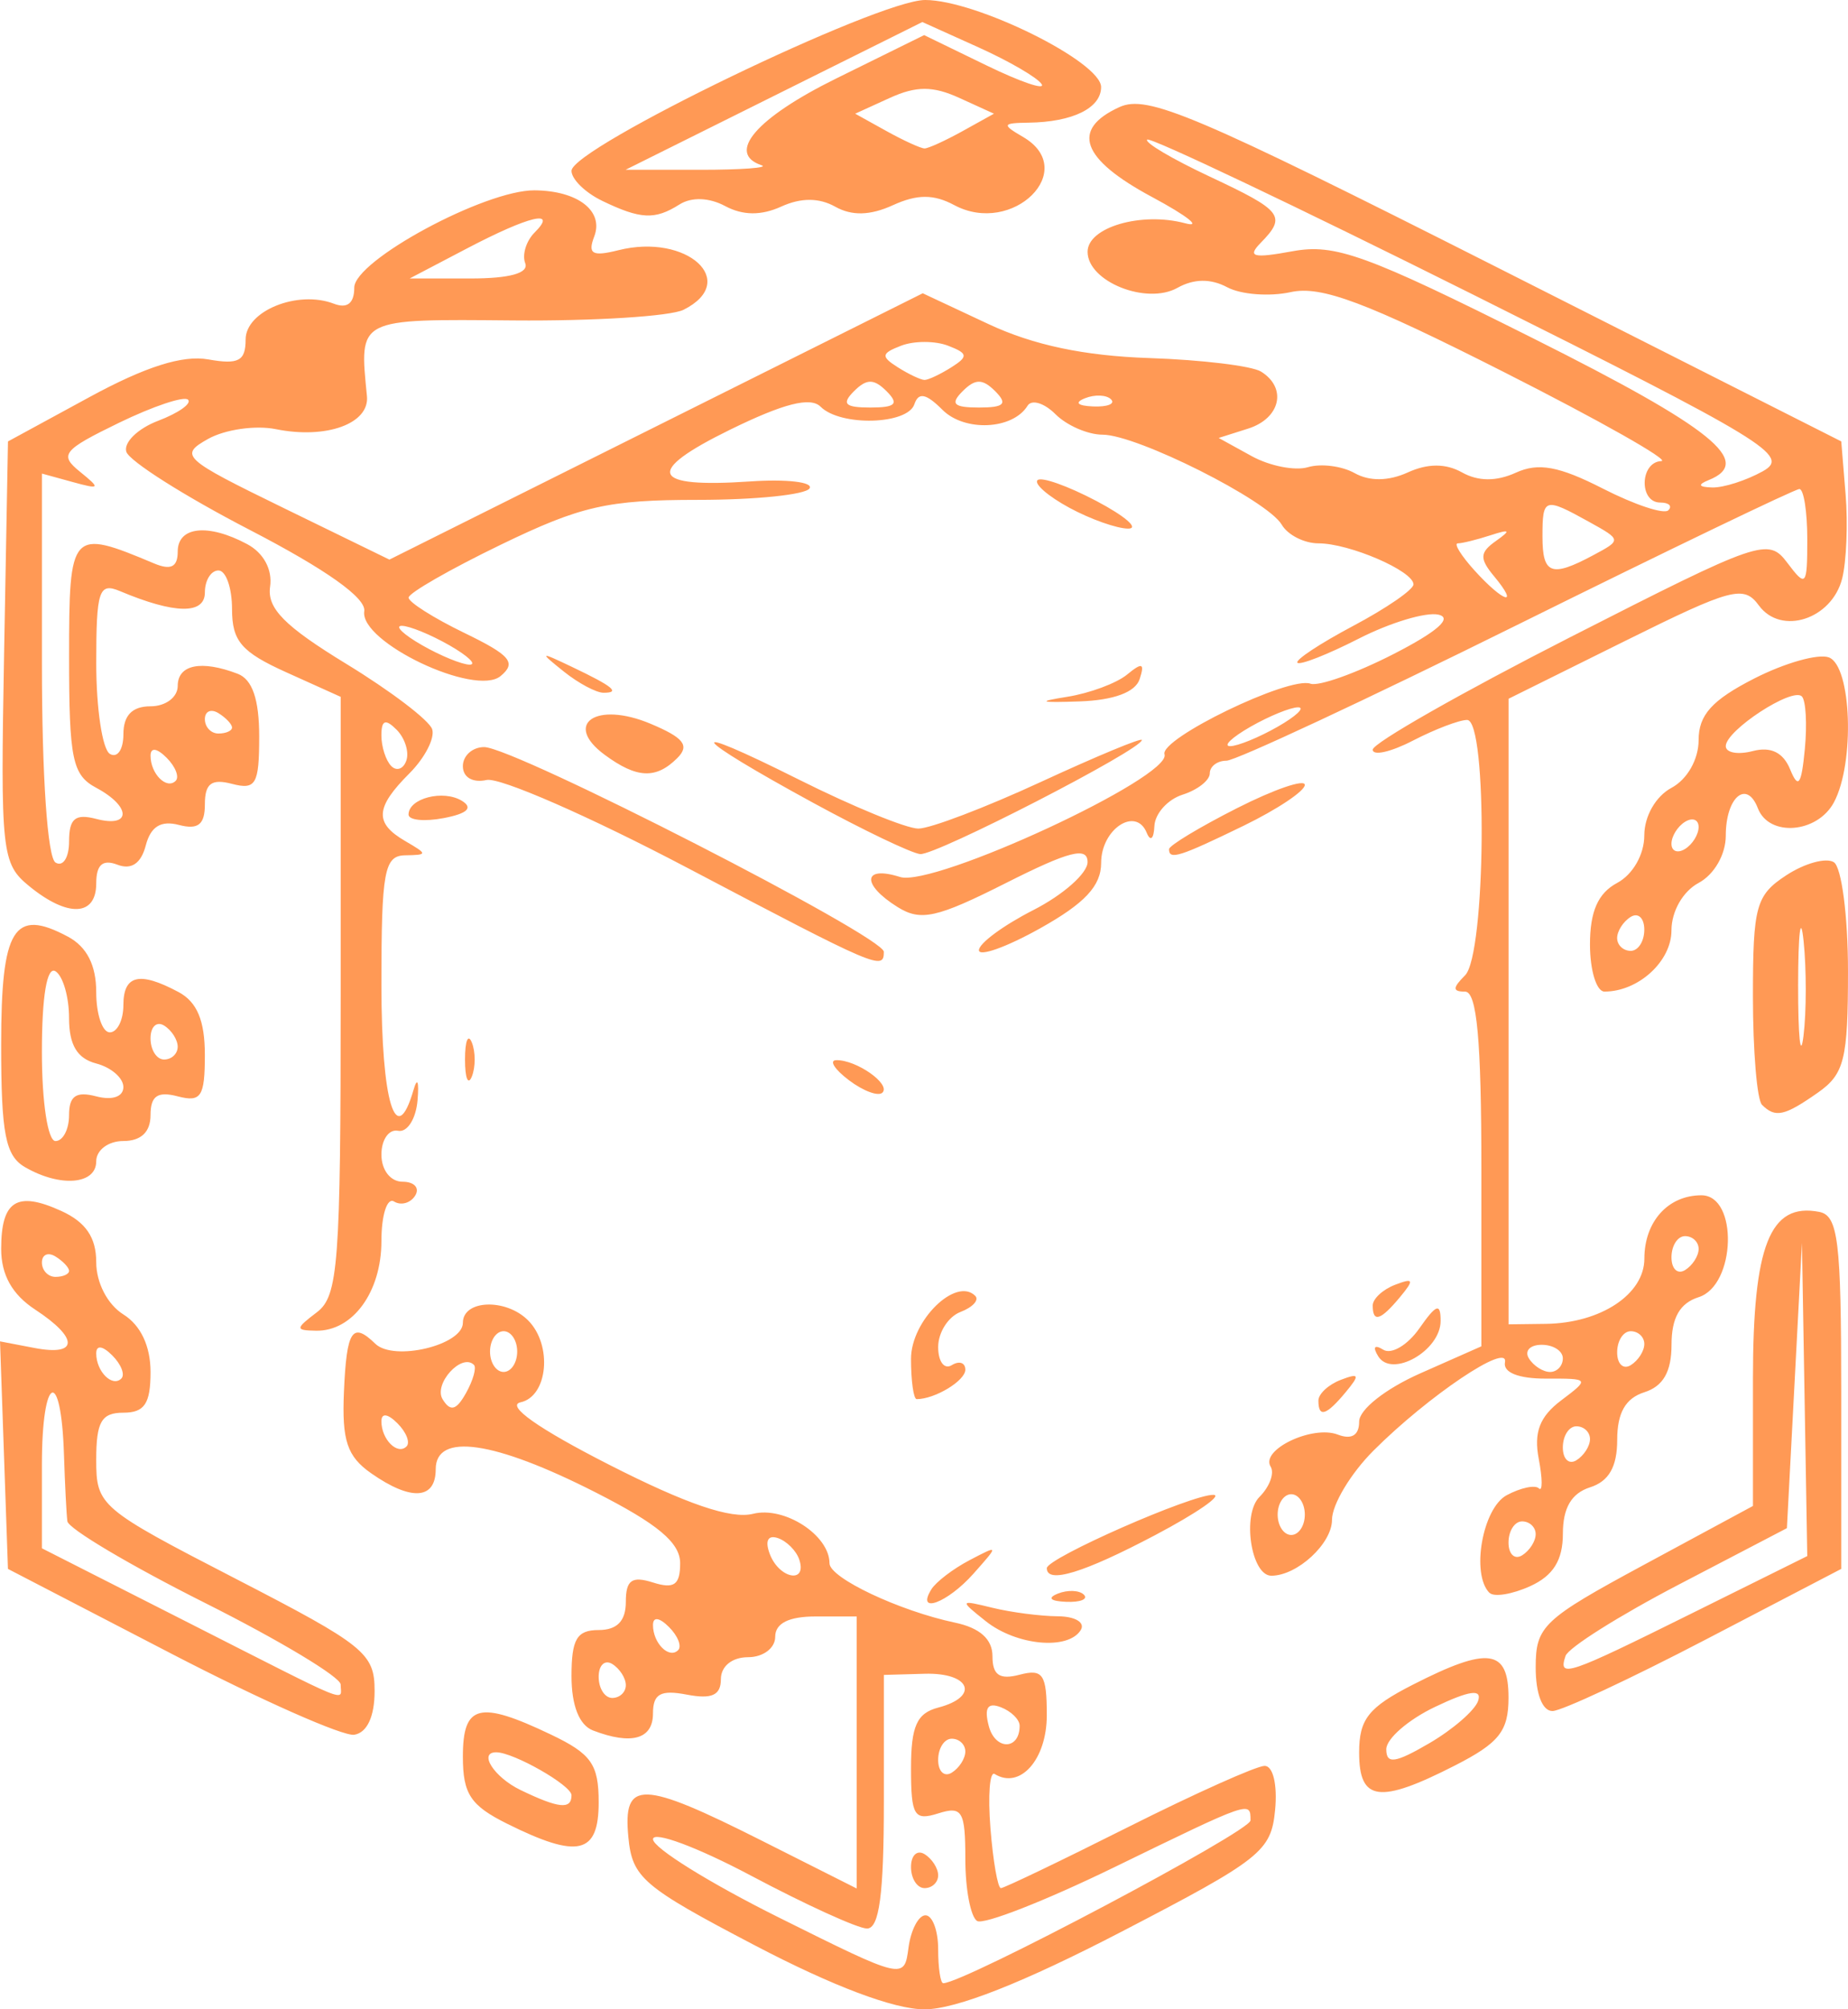 <?xml version="1.0" encoding="UTF-8" standalone="no"?>
<!-- Created with Inkscape (http://www.inkscape.org/) -->

<svg
   xmlns:dc="http://purl.org/dc/elements/1.1/"
   xmlns:cc="http://creativecommons.org/ns#"
   xmlns:rdf="http://www.w3.org/1999/02/22-rdf-syntax-ns#"
   xmlns:svg="http://www.w3.org/2000/svg"
   xmlns="http://www.w3.org/2000/svg"
   xmlns:sodipodi="http://sodipodi.sourceforge.net/DTD/sodipodi-0.dtd"
   xmlns:inkscape="http://www.inkscape.org/namespaces/inkscape"
   width="38.406mm"
   height="41.747mm"
   viewBox="0 0 136.085 147.924"
   id="svg2"
   version="1.1"
   inkscape:version="0.91 r13725"
   sodipodi:docname="logo.svg"
   inkscape:export-filename="D:\Documents\Development\portforward\src\main\resources\image\logo.png"
   inkscape:export-xdpi="13.15"
   inkscape:export-ydpi="13.15">
  <defs
     id="defs4" />
  <sodipodi:namedview
     id="base"
     pagecolor="#ffffff"
     bordercolor="#666666"
     borderopacity="1.0"
     inkscape:pageopacity="0.0"
     inkscape:pageshadow="2"
     inkscape:zoom="1.979899"
     inkscape:cx="72.927678"
     inkscape:cy="114.08643"
     inkscape:document-units="px"
     inkscape:current-layer="layer1"
     showgrid="false"
     fit-margin-top="0"
     fit-margin-left="0"
     fit-margin-right="0"
     fit-margin-bottom="0"
     inkscape:window-width="1920"
     inkscape:window-height="1017"
     inkscape:window-x="-8"
     inkscape:window-y="-8"
     inkscape:window-maximized="1" />
  <g
     inkscape:label="Layer 1"
     inkscape:groupmode="layer"
     id="layer1"
     transform="translate(-77.629,-618.362)">
    <path
       style="fill:#ff9955"
       d="m 133.214,761.576 c -8.268,-4.33 -9.026,-4.978 -9.313,-7.964 -0.41,-4.249 0.952,-4.213 9.838,0.263 l 6.975,3.513 0,-10.013 0,-10.013 -3,0 c -2,0 -3,0.5 -3,1.5 0,0.833 -0.889,1.5 -2,1.5 -1.175,0 -2,0.667 -2,1.617 0,1.185 -0.667,1.489 -2.5,1.139 -1.942,-0.371 -2.5,-0.063 -2.5,1.383 0,1.896 -1.578,2.344 -4.418,1.254 -1.012,-0.388 -1.582,-1.829 -1.582,-4 0,-2.726 0.393,-3.393 2,-3.393 1.355,0 2,-0.667 2,-2.067 0,-1.612 0.44,-1.928 2,-1.433 1.557,0.494 2,0.18 2,-1.418 0,-1.513 -1.644,-2.888 -6.25,-5.227 -7.463,-3.791 -11.75,-4.408 -11.75,-1.694 0,2.243 -1.815,2.357 -4.754,0.299 -1.771,-1.24 -2.161,-2.409 -2.005,-6 0.198,-4.539 0.617,-5.181 2.309,-3.537 1.36,1.322 6.45,0.107 6.45,-1.54 0,-1.7 3.162,-1.821 4.8,-0.183 1.813,1.813 1.469,5.595 -0.55,6.035 -1.102,0.241 1.308,1.939 6.51,4.59 5.697,2.902 8.988,4.025 10.606,3.619 2.308,-0.579 5.633,1.571 5.633,3.644 0,1.074 5.143,3.504 9.25,4.37 1.824,0.385 2.75,1.216 2.75,2.467 0,1.395 0.522,1.751 2,1.364 1.719,-0.45 2,-0.031 2,2.987 0,3.261 -1.97,5.478 -3.84,4.322 -0.363,-0.224 -0.502,1.574 -0.309,3.997 0.193,2.422 0.539,4.405 0.77,4.405 0.231,0 4.451,-2.025 9.379,-4.5 4.928,-2.475 9.448,-4.5 10.043,-4.5 0.62,0 0.949,1.39 0.77,3.25 -0.293,3.04 -1.025,3.619 -11.313,8.96 -7.237,3.757 -12.197,5.711 -14.5,5.714 -2.237,0.002 -6.748,-1.698 -12.5,-4.71 z m 12.566,-2.214 c 0.513,0 0.934,1.125 0.934,2.5 0,1.375 0.169,2.5 0.375,2.5 1.512,0 22.625,-11.182 22.625,-11.982 0,-1.448 0.072,-1.473 -10.063,3.46 -5.06,2.463 -9.591,4.236 -10.068,3.941 -0.478,-0.295 -0.868,-2.34 -0.868,-4.545 0,-3.553 -0.227,-3.936 -2,-3.374 -1.77,0.562 -2,0.18 -2,-3.316 0,-3.11 0.426,-4.062 2,-4.474 3.082,-0.806 2.367,-2.587 -1,-2.491 l -3,0.085 0,9.348 c 0,6.826 -0.337,9.341 -1.25,9.322 -0.688,-0.015 -4.513,-1.758 -8.5,-3.875 -3.987,-2.117 -7.25,-3.331 -7.25,-2.699 0,0.632 4.162,3.221 9.25,5.754 9.234,4.596 9.251,4.6 9.566,2.225 0.174,-1.308 0.737,-2.379 1.25,-2.379 z m -1.066,-3.559 c 0,-0.857 0.45,-1.281 1,-0.941 0.55,0.34 1,1.041 1,1.559 0,0.518 -0.45,0.941 -1,0.941 -0.55,0 -1,-0.702 -1,-1.559 z m 4,-8.5 c 0,-0.518 -0.45,-0.941 -1,-0.941 -0.55,0 -1,0.702 -1,1.559 0,0.857 0.45,1.281 1,0.941 0.55,-0.34 1,-1.041 1,-1.559 z m 4,-1.893 c 0,-0.459 -0.624,-1.073 -1.387,-1.366 -0.971,-0.373 -1.237,0.042 -0.886,1.382 0.471,1.802 2.273,1.79 2.273,-0.016 z m -29,-2.989 c 0,-0.518 -0.45,-1.219 -1,-1.559 -0.55,-0.34 -1,0.084 -1,0.941 0,0.857 0.45,1.559 1,1.559 0.55,0 1,-0.423 1,-0.941 z m 3.183,-4.276 c -0.718,-0.718 -1.183,-0.777 -1.183,-0.15 0,1.335 1.183,2.517 1.85,1.85 0.284,-0.284 -0.016,-1.049 -0.667,-1.7 z m 9.588,-4.971 c -0.218,-0.653 -0.931,-1.366 -1.584,-1.584 -0.731,-0.244 -0.954,0.214 -0.581,1.188 0.698,1.818 2.764,2.196 2.165,0.396 z m -29.587,-10.029 c -0.718,-0.718 -1.183,-0.777 -1.183,-0.15 0,1.335 1.183,2.517 1.85,1.85 0.284,-0.284 -0.016,-1.049 -0.667,-1.7 z m 5.629,-4.304 c -0.9,-0.9 -2.998,1.412 -2.302,2.537 0.574,0.928 1.006,0.812 1.72,-0.463 0.524,-0.937 0.786,-1.87 0.583,-2.074 z m 3.187,-0.979 c 0,-0.825 -0.45,-1.5 -1,-1.5 -0.55,0 -1,0.675 -1,1.5 0,0.825 0.45,1.5 1,1.5 0.55,0 1,-0.675 1,-1.5 z m -0.75,34.755 c -2.689,-1.338 -3.25,-2.19 -3.25,-4.936 0,-3.845 1.195,-4.147 6.466,-1.633 2.996,1.428 3.534,2.19 3.534,5 0,3.824 -1.512,4.176 -6.75,1.569 z m 4.75,-2.094 c 0,-0.727 -4.271,-3.161 -5.547,-3.161 -1.337,0 -0.146,1.842 1.797,2.78 2.813,1.357 3.75,1.452 3.75,0.381 z m 58,-3.14 c 0,-2.465 0.685,-3.329 3.96,-5 5.559,-2.836 7.04,-2.634 7.04,0.959 0,2.465 -0.685,3.329 -3.96,5 -5.559,2.836 -7.04,2.634 -7.04,-0.959 z m 8.762,-3.808 c 0.298,-0.894 -0.637,-0.763 -3.17,0.444 -1.976,0.942 -3.593,2.346 -3.593,3.12 0,1.116 0.656,1.024 3.17,-0.444 1.743,-1.018 3.36,-2.422 3.593,-3.12 z m -96.262,-3.491 -12,-6.222 -0.292,-8.375 -0.292,-8.375 2.542,0.486 c 3.242,0.62 3.262,-0.719 0.042,-2.829 -1.69,-1.108 -2.5,-2.553 -2.5,-4.464 0,-3.555 1.156,-4.286 4.425,-2.796 1.805,0.822 2.575,1.95 2.575,3.772 0,1.516 0.833,3.119 2,3.848 1.276,0.797 2,2.332 2,4.241 0,2.325 -0.446,2.992 -2,2.992 -1.615,0 -2,0.667 -2,3.464 0,3.382 0.24,3.588 10.25,8.75 9.532,4.916 10.25,5.496 10.25,8.273 0,1.883 -0.554,3.073 -1.5,3.222 -0.825,0.13 -6.9,-2.564 -13.5,-5.986 z m 12.5,2.287 c 0,-0.545 -4.5,-3.249 -10,-6.009 -5.5,-2.76 -10.056,-5.464 -10.125,-6.009 -0.069,-0.545 -0.181,-2.753 -0.25,-4.908 -0.208,-6.516 -1.625,-5.87 -1.625,0.741 l 0,6.158 10.75,5.457 c 12.409,6.3 11.25,5.829 11.25,4.569 z M 85.898,718.146 c -0.718,-0.718 -1.183,-0.777 -1.183,-0.15 0,1.335 1.183,2.517 1.85,1.85 0.284,-0.284 -0.016,-1.049 -0.667,-1.7 z m -3.183,-6.224 c 0,-0.243 -0.45,-0.719 -1,-1.059 -0.55,-0.34 -1,-0.141 -1,0.441 0,0.582 0.45,1.059 1,1.059 0.55,0 1,-0.198 1,-0.441 z m 108.001,29.191 c 9.2e-4,-3.036 0.529,-3.535 8,-7.568 l 7.999,-4.318 0,-9.361 c 0,-9.832 1.25,-12.987 4.871,-12.29 1.405,0.271 1.629,2.096 1.629,13.3 l 0,12.986 -10,5.212 c -5.5,2.866 -10.562,5.229 -11.25,5.25 -0.752,0.023 -1.25,-1.258 -1.249,-3.212 z m 11.484,-3.973 8.515,-4.223 -0.196,-11.527 -0.196,-11.527 -0.554,10.5 -0.554,10.5 -7.969,4.156 c -4.383,2.286 -8.133,4.648 -8.333,5.25 -0.55,1.65 0.078,1.439 9.287,-3.129 z m -51.985,0.566 c -1.951,-1.554 -1.939,-1.578 0.5,-0.982 1.375,0.336 3.539,0.617 4.809,0.625 1.282,0.008 2.034,0.458 1.691,1.014 -0.929,1.503 -4.738,1.145 -7,-0.657 z m -4.003,-2.338 c 0.338,-0.547 1.602,-1.513 2.809,-2.146 2.179,-1.143 2.181,-1.136 0.289,0.995 -1.909,2.149 -4.254,3.021 -3.098,1.151 z m 9.316,0.312 c 0.722,-0.289 1.584,-0.253 1.917,0.079 0.332,0.332 -0.258,0.569 -1.312,0.525 -1.165,-0.048 -1.402,-0.285 -0.604,-0.604 z m 31.787,-0.05 c -1.374,-1.374 -0.516,-6.241 1.269,-7.196 1.028,-0.55 2.093,-0.775 2.368,-0.501 0.275,0.275 0.27,-0.703 -0.011,-2.173 -0.374,-1.956 0.066,-3.108 1.64,-4.295 2.127,-1.604 2.114,-1.622 -1.107,-1.612 -2.018,0.006 -3.168,-0.451 -3.021,-1.201 0.299,-1.527 -5.644,2.464 -9.682,6.502 -1.68,1.68 -3.055,3.974 -3.055,5.097 0,1.752 -2.564,4.112 -4.466,4.112 -1.492,0 -2.174,-4.503 -0.877,-5.799 0.749,-0.749 1.12,-1.753 0.825,-2.231 -0.769,-1.244 3.075,-3.077 4.946,-2.359 1.016,0.39 1.572,0.051 1.572,-0.957 0,-0.888 1.94,-2.418 4.5,-3.551 l 4.5,-1.991 0,-13.056 c -5e-5,-9.488 -0.328,-13.056 -1.2,-13.056 -0.933,0 -0.933,-0.267 0,-1.2 1.531,-1.531 1.67,-18.8 0.15,-18.8 -0.577,0 -2.377,0.687 -4,1.526 -1.623,0.839 -2.95,1.136 -2.95,0.66 0,-0.476 6.542,-4.2 14.538,-8.276 14.056,-7.165 14.587,-7.346 16,-5.469 1.369,1.818 1.462,1.707 1.462,-1.75 0,-2.03 -0.262,-3.691 -0.582,-3.691 -0.32,0 -9.667,4.5 -20.772,10 -11.104,5.5 -20.742,10 -21.418,10 -0.675,0 -1.228,0.42 -1.228,0.933 0,0.513 -0.9,1.218 -2,1.567 -1.1,0.349 -2.036,1.392 -2.079,2.317 -0.044,0.947 -0.291,1.161 -0.565,0.489 -0.798,-1.962 -3.356,-0.273 -3.356,2.215 0,1.696 -1.193,2.975 -4.5,4.823 -2.475,1.383 -4.5,2.106 -4.5,1.606 0,-0.5 1.8,-1.828 4,-2.95 2.2,-1.122 4,-2.713 4,-3.535 0,-1.155 -1.36,-0.807 -5.995,1.532 -5.116,2.582 -6.289,2.842 -8,1.774 -2.674,-1.67 -2.558,-3.081 0.181,-2.212 2.478,0.787 20.026,-7.346 19.481,-9.029 -0.372,-1.148 9.167,-5.764 10.745,-5.2 0.598,0.214 3.338,-0.76 6.088,-2.165 3.254,-1.663 4.415,-2.682 3.325,-2.919 -0.921,-0.2 -3.552,0.593 -5.847,1.764 -2.295,1.171 -4.33,1.971 -4.522,1.779 -0.192,-0.192 1.651,-1.411 4.097,-2.709 2.446,-1.297 4.447,-2.674 4.447,-3.059 0,-0.985 -4.715,-3.022 -6.997,-3.022 -1.047,0 -2.263,-0.618 -2.703,-1.373 -1.044,-1.793 -10.669,-6.627 -13.195,-6.627 -1.079,0 -2.64,-0.678 -3.469,-1.508 -0.829,-0.829 -1.754,-1.109 -2.056,-0.621 -1.092,1.767 -4.63,1.935 -6.267,0.298 -1.205,-1.205 -1.764,-1.316 -2.066,-0.411 -0.505,1.515 -5.443,1.645 -6.906,0.183 -0.745,-0.745 -2.726,-0.24 -6.684,1.701 -6.316,3.098 -5.843,4.3 1.496,3.8 2.694,-0.183 4.663,0.047 4.375,0.512 -0.287,0.465 -3.985,0.845 -8.218,0.845 -6.658,0 -8.613,0.444 -14.503,3.293 -3.744,1.811 -6.807,3.568 -6.807,3.903 0,0.335 1.847,1.504 4.104,2.598 3.402,1.648 3.859,2.191 2.672,3.177 -1.868,1.55 -10.397,-2.503 -10.04,-4.771 0.154,-0.975 -2.807,-3.075 -8.455,-6 -4.78,-2.475 -8.861,-5.06 -9.068,-5.744 -0.207,-0.684 0.848,-1.709 2.344,-2.278 1.496,-0.569 2.487,-1.267 2.202,-1.552 -0.285,-0.285 -2.575,0.482 -5.09,1.703 -4.138,2.011 -4.411,2.352 -2.871,3.598 1.543,1.249 1.492,1.319 -0.549,0.757 l -2.25,-0.619 0,14.008 c 0,8.26 0.41,14.262 1,14.626 0.55,0.34 1,-0.361 1,-1.558 0,-1.683 0.453,-2.057 2,-1.653 2.589,0.677 2.589,-0.904 0,-2.29 -1.761,-0.943 -2,-2.094 -2,-9.652 0,-9.302 0.128,-9.443 6.25,-6.87 1.246,0.524 1.75,0.273 1.75,-0.871 0,-1.848 2.237,-2.086 5.118,-0.544 1.21,0.648 1.868,1.873 1.684,3.134 -0.232,1.593 1.066,2.906 5.624,5.687 3.26,1.989 6.1,4.15 6.312,4.803 0.212,0.653 -0.542,2.116 -1.676,3.25 -2.52,2.52 -2.592,3.655 -0.312,4.982 1.667,0.971 1.667,1.021 0,1.05 -1.542,0.027 -1.75,1.161 -1.75,9.53 0,8.656 1.075,12.183 2.361,7.75 0.285,-0.981 0.416,-0.651 0.3,0.75 -0.115,1.375 -0.76,2.388 -1.435,2.25 -0.674,-0.138 -1.226,0.65 -1.226,1.75 0,1.145 0.667,2 1.559,2 0.857,0 1.276,0.457 0.931,1.016 -0.345,0.559 -1.047,0.757 -1.559,0.441 -0.512,-0.316 -0.931,0.994 -0.931,2.912 0,3.754 -2.116,6.65 -4.821,6.599 -1.537,-0.029 -1.531,-0.144 0.071,-1.36 1.573,-1.194 1.75,-3.548 1.75,-23.316 l 0,-21.988 -4,-1.804 c -3.308,-1.492 -4,-2.296 -4,-4.652 0,-1.566 -0.45,-2.848 -1,-2.848 -0.55,0 -1,0.727 -1,1.617 0,1.635 -2.214,1.602 -6.25,-0.095 -1.555,-0.654 -1.75,-0.061 -1.75,5.312 0,3.326 0.45,6.326 1,6.666 0.55,0.34 1,-0.309 1,-1.441 0,-1.392 0.648,-2.059 2,-2.059 1.111,0 2,-0.667 2,-1.5 0,-1.57 1.738,-1.921 4.418,-0.893 1.078,0.414 1.582,1.883 1.582,4.617 0,3.517 -0.246,3.945 -2,3.487 -1.513,-0.396 -2,-0.031 -2,1.5 0,1.5 -0.494,1.894 -1.914,1.523 -1.327,-0.347 -2.075,0.117 -2.44,1.513 -0.346,1.325 -1.06,1.809 -2.086,1.415 -1.087,-0.417 -1.56,-0.002 -1.56,1.37 0,2.438 -2.09,2.53 -4.923,0.219 -2.05,-1.673 -2.132,-2.436 -1.861,-17.25 l 0.284,-15.5 6,-3.263 c 4.125,-2.243 6.859,-3.11 8.75,-2.775 2.229,0.395 2.75,0.117 2.75,-1.468 0,-2.103 3.833,-3.656 6.498,-2.633 0.986,0.378 1.502,-0.029 1.502,-1.184 0,-1.994 9.623,-7.187 13.272,-7.162 3.184,0.022 5.121,1.517 4.4,3.396 -0.496,1.293 -0.142,1.494 1.782,1.011 5.054,-1.268 8.956,2.299 4.796,4.385 -0.963,0.482 -6.588,0.836 -12.5,0.785 -11.594,-0.099 -11.385,-0.207 -10.816,5.575 0.199,2.023 -2.996,3.181 -6.706,2.43 -1.5,-0.303 -3.746,0.02 -4.992,0.718 -2.154,1.208 -1.884,1.455 5.544,5.077 l 7.808,3.807 19.637,-9.803 19.637,-9.803 4.841,2.267 c 3.313,1.552 7.05,2.341 11.839,2.502 3.849,0.129 7.552,0.577 8.229,0.995 1.941,1.2 1.438,3.442 -0.942,4.197 l -2.173,0.69 2.423,1.334 c 1.333,0.734 3.201,1.101 4.153,0.817 0.951,-0.284 2.498,-0.087 3.436,0.438 1.095,0.613 2.496,0.595 3.911,-0.05 1.477,-0.673 2.798,-0.673 4,0 1.188,0.665 2.528,0.671 3.964,0.016 1.657,-0.755 3.17,-0.478 6.411,1.176 2.333,1.19 4.498,1.908 4.812,1.594 0.313,-0.313 0.045,-0.57 -0.597,-0.57 -1.578,0 -1.497,-2.986 0.083,-3.052 0.688,-0.029 -4.532,-2.98 -11.6,-6.558 -10.161,-5.144 -13.444,-6.375 -15.691,-5.881 -1.563,0.343 -3.667,0.182 -4.676,-0.358 -1.213,-0.649 -2.456,-0.634 -3.668,0.044 -2.28,1.276 -6.615,-0.464 -6.615,-2.655 0,-1.804 3.954,-2.962 7.178,-2.102 1.277,0.341 0.185,-0.527 -2.428,-1.929 -5.219,-2.8 -6.009,-4.979 -2.401,-6.623 2.053,-0.935 5.551,0.548 27.75,11.771 l 25.401,12.842 0.32,3.905 c 0.176,2.148 0.062,4.93 -0.252,6.183 -0.755,3.009 -4.501,4.223 -6.135,1.989 -1.11,-1.518 -1.996,-1.283 -9.826,2.6 l -8.606,4.268 0,23.027 0,23.027 2.75,-0.035 c 4.036,-0.052 7.25,-2.18 7.25,-4.8 0,-2.726 1.746,-4.665 4.2,-4.665 2.721,0 2.545,6.629 -0.2,7.5 -1.387,0.44 -2,1.513 -2,3.5 0,1.987 -0.613,3.06 -2,3.5 -1.387,0.44 -2,1.513 -2,3.5 0,1.987 -0.613,3.06 -2,3.5 -1.366,0.434 -2,1.513 -2,3.407 0,1.956 -0.707,3.094 -2.4,3.866 -1.32,0.601 -2.67,0.824 -3,0.494 z m 3.4,-4.326 c 0,-0.518 -0.45,-0.941 -1,-0.941 -0.55,0 -1,0.702 -1,1.559 0,0.857 0.45,1.281 1,0.941 0.55,-0.34 1,-1.041 1,-1.559 z m -17,-1.441 c 0,-0.825 -0.45,-1.5 -1,-1.5 -0.55,0 -1,0.675 -1,1.5 0,0.825 0.45,1.5 1,1.5 0.55,0 1,-0.675 1,-1.5 z m 21,-5.559 c 0,-0.518 -0.45,-0.941 -1,-0.941 -0.55,0 -1,0.702 -1,1.559 0,0.857 0.45,1.281 1,0.941 0.55,-0.34 1,-1.041 1,-1.559 z m -2,-5.941 c 0,-0.55 -0.702,-1 -1.559,-1 -0.857,0 -1.281,0.45 -0.941,1 0.34,0.55 1.041,1 1.559,1 0.518,0 0.941,-0.45 0.941,-1 z m 6,-1.059 c 0,-0.518 -0.45,-0.941 -1,-0.941 -0.55,0 -1,0.702 -1,1.559 0,0.857 0.45,1.281 1,0.941 0.55,-0.34 1,-1.041 1,-1.559 z m 4,-7 c 0,-0.518 -0.45,-0.941 -1,-0.941 -0.55,0 -1,0.702 -1,1.559 0,0.857 0.45,1.281 1,0.941 0.55,-0.34 1,-1.041 1,-1.559 z M 89.898,674.146 c -0.718,-0.718 -1.183,-0.777 -1.183,-0.15 0,1.335 1.183,2.517 1.85,1.85 0.284,-0.284 -0.016,-1.049 -0.667,-1.7 z m 16.929,-2.071 c -0.817,-0.817 -1.113,-0.705 -1.113,0.421 0,0.843 0.328,1.861 0.729,2.263 0.401,0.401 0.902,0.212 1.113,-0.421 0.211,-0.632 -0.117,-1.651 -0.729,-2.263 z m 64.888,-0.212 c 1.375,-0.786 2.05,-1.429 1.5,-1.429 -0.55,0 -2.125,0.643 -3.5,1.429 -1.375,0.786 -2.05,1.429 -1.5,1.429 0.55,0 2.125,-0.643 3.5,-1.429 z m -77,0.059 c 0,-0.243 -0.45,-0.719 -1,-1.059 -0.55,-0.34 -1,-0.141 -1,0.441 0,0.582 0.45,1.059 1,1.059 0.55,0 1,-0.198 1,-0.441 z m 16,-6.059 c -1.375,-0.786 -2.95,-1.429 -3.5,-1.429 -0.55,0 0.125,0.643 1.5,1.429 1.375,0.786 2.95,1.429 3.5,1.429 0.55,0 -0.125,-0.643 -1.5,-1.429 z m 76.937,-5.076 c -1.084,-1.306 -1.062,-1.751 0.128,-2.594 1.139,-0.807 1.057,-0.895 -0.396,-0.424 -1.007,0.327 -2.09,0.594 -2.405,0.594 -0.315,0 0.241,0.9 1.237,2 2.135,2.359 3.337,2.714 1.437,0.424 z m 7.297,-1.549 c 2.099,-1.123 2.098,-1.127 -0.316,-2.465 -3.279,-1.817 -3.418,-1.772 -3.418,1.09 0,2.783 0.654,3.023 3.734,1.375 z m 12.492,-6.183 c 2.046,-1.137 0.328,-2.185 -21.363,-13.018 -12.974,-6.48 -23.761,-11.609 -23.973,-11.397 -0.211,0.211 1.865,1.437 4.613,2.725 5.363,2.512 5.67,2.911 3.747,4.876 -1.012,1.034 -0.564,1.152 2.348,0.617 3.134,-0.575 5.425,0.255 17.75,6.429 13.171,6.598 16.233,9.07 12.902,10.414 -0.847,0.342 -0.766,0.518 0.25,0.548 0.825,0.024 2.502,-0.513 3.726,-1.193 z m -64.526,-5.892 c -0.933,-0.933 -1.467,-0.933 -2.4,0 -0.933,0.933 -0.667,1.2 1.2,1.2 1.867,0 2.133,-0.267 1.2,-1.2 z m 8,0 c -0.933,-0.933 -1.467,-0.933 -2.4,0 -0.933,0.933 -0.667,1.2 1.2,1.2 1.867,0 2.133,-0.267 1.2,-1.2 z m 8.529,0.596 c -0.332,-0.332 -1.195,-0.368 -1.917,-0.079 -0.798,0.319 -0.561,0.556 0.604,0.604 1.054,0.043 1.645,-0.193 1.312,-0.525 z m -11.757,-2.357 c 1.261,-0.797 1.225,-1.026 -0.25,-1.592 -0.947,-0.363 -2.497,-0.363 -3.444,0 -1.475,0.566 -1.511,0.794 -0.25,1.592 0.81,0.512 1.697,0.931 1.972,0.931 0.275,0 1.162,-0.419 1.972,-0.931 z m -31.383,-7.667 c -0.238,-0.62 0.072,-1.633 0.689,-2.25 1.744,-1.744 -0.365,-1.248 -4.988,1.173 l -4.21,2.205 4.471,0 c 2.909,0 4.32,-0.394 4.038,-1.128 z m 38.411,96.073 c 0,-0.742 10.727,-5.458 12.279,-5.398 0.672,0.026 -1.254,1.355 -4.279,2.953 -5.286,2.793 -8,3.622 -8,2.445 z m 20,-12.338 c 0,-0.491 0.739,-1.176 1.641,-1.523 1.372,-0.527 1.434,-0.38 0.378,0.893 -1.44,1.735 -2.019,1.916 -2.019,0.63 z m -30,-3.072 c 0,-2.814 3.308,-6.06 4.729,-4.64 0.307,0.307 -0.182,0.841 -1.086,1.188 -0.904,0.347 -1.643,1.509 -1.643,2.583 0,1.074 0.45,1.674 1,1.334 0.55,-0.34 1,-0.19 1,0.334 0,0.811 -2.241,2.166 -3.582,2.166 -0.23,0 -0.418,-1.334 -0.418,-2.965 z m 34.406,-0.187 c -0.428,-0.692 -0.279,-0.887 0.371,-0.486 0.597,0.369 1.792,-0.336 2.655,-1.568 1.253,-1.79 1.568,-1.9 1.568,-0.552 0,2.193 -3.59,4.23 -4.594,2.606 z m -0.406,-3.741 c 0,-0.491 0.739,-1.176 1.641,-1.523 1.372,-0.527 1.434,-0.38 0.378,0.893 -1.44,1.735 -2.019,1.916 -2.019,0.63 z M 79.464,704.282 c -1.435,-0.836 -1.75,-2.454 -1.75,-9.001 0,-8.6 0.927,-10.099 4.922,-7.961 1.387,0.742 2.078,2.098 2.078,4.077 0,1.631 0.45,2.965 1,2.965 0.55,0 1,-0.9 1,-2 0,-2.229 1.181,-2.509 4.066,-0.965 1.36,0.728 1.934,2.099 1.934,4.617 0,3.089 -0.275,3.51 -2,3.058 -1.483,-0.388 -2,-0.031 -2,1.383 0,1.24 -0.699,1.906 -2,1.906 -1.111,0 -2,0.667 -2,1.5 0,1.712 -2.665,1.925 -5.25,0.42 z m 3.25,-3.826 c 0,-1.414 0.517,-1.771 2,-1.383 1.186,0.31 2,0.031 2,-0.687 0,-0.666 -0.9,-1.446 -2,-1.733 -1.404,-0.367 -2,-1.364 -2,-3.347 0,-1.553 -0.45,-3.102 -1,-3.442 -0.628,-0.388 -1,1.823 -1,5.941 0,3.706 0.435,6.559 1,6.559 0.55,0 1,-0.858 1,-1.906 z m 8,-5.035 c 0,-0.518 -0.45,-1.219 -1,-1.559 -0.55,-0.34 -1,0.084 -1,0.941 0,0.857 0.45,1.559 1,1.559 0.55,0 1,-0.423 1,-0.941 z m 116.667,4.274 c -0.367,-0.367 -0.667,-3.956 -0.667,-7.977 0,-6.659 0.219,-7.454 2.456,-8.92 1.351,-0.885 2.926,-1.319 3.5,-0.964 0.574,0.355 1.044,3.968 1.044,8.029 0,6.497 -0.267,7.571 -2.223,8.941 -2.465,1.726 -3.13,1.87 -4.111,0.89 z m 3.063,-12.061 c -0.216,-2.075 -0.397,-0.622 -0.402,3.228 -0.004,3.85 0.173,5.548 0.394,3.772 0.221,-1.775 0.225,-4.925 0.008,-7 z m -70.303,10.249 c -1.06,-0.802 -1.477,-1.465 -0.927,-1.474 1.486,-0.025 4.026,1.76 3.398,2.388 -0.299,0.299 -1.411,-0.112 -2.471,-0.914 z m -28.269,-1.521 c 0,-1.375 0.227,-1.938 0.504,-1.25 0.277,0.688 0.277,1.812 0,2.5 -0.277,0.688 -0.504,0.125 -0.504,-1.25 z m 82.842,-8.465 c 0,-2.441 0.591,-3.781 2,-4.535 1.158,-0.619 2,-2.094 2,-3.5 0,-1.406 0.842,-2.881 2,-3.5 1.163,-0.622 2,-2.094 2,-3.515 0,-1.855 0.988,-2.949 4.097,-4.535 2.253,-1.15 4.728,-1.848 5.5,-1.552 1.67,0.641 1.916,7.773 0.368,10.667 -1.225,2.289 -4.784,2.569 -5.601,0.44 -0.821,-2.139 -2.364,-0.822 -2.364,2.018 0,1.382 -0.851,2.861 -2,3.476 -1.158,0.619 -2,2.094 -2,3.5 0,2.275 -2.44,4.5 -4.934,4.5 -0.586,0 -1.066,-1.559 -1.066,-3.465 z m 4,-1.094 c 0,-0.857 -0.45,-1.281 -1,-0.941 -0.55,0.34 -1,1.041 -1,1.559 0,0.518 0.45,0.941 1,0.941 0.55,0 1,-0.702 1,-1.559 z m 4,-7.559 c 0,-0.55 -0.45,-0.722 -1,-0.382 -0.55,0.34 -1,1.068 -1,1.618 0,0.55 0.45,0.722 1,0.382 0.55,-0.34 1,-1.068 1,-1.618 z m 7.602,-9.614 c -0.699,-0.699 -5.602,2.505 -5.602,3.661 0,0.486 0.895,0.649 1.988,0.363 1.327,-0.347 2.241,0.099 2.75,1.344 0.602,1.472 0.829,1.161 1.083,-1.483 0.176,-1.84 0.078,-3.589 -0.219,-3.885 z m -82.102,12.605 c -7.15,-3.763 -13.787,-6.666 -14.75,-6.452 -1.022,0.228 -1.75,-0.194 -1.75,-1.016 0,-0.774 0.705,-1.406 1.568,-1.406 2.209,0 29.432,13.938 29.432,15.069 0,1.392 -0.448,1.2 -14.5,-6.196 z m 9.324,-4.756 c -9.188,-5.005 -9.912,-6.147 -1.099,-1.735 3.974,1.989 7.941,3.617 8.816,3.617 0.875,0 4.936,-1.546 9.025,-3.435 4.089,-1.889 7.434,-3.278 7.434,-3.087 0,0.703 -15.192,8.518 -16.327,8.399 -0.645,-0.068 -4.177,-1.759 -7.849,-3.759 z m 26.176,3.399 c 0,-0.266 2.25,-1.623 5,-3.017 2.75,-1.394 5,-2.166 5,-1.716 0,0.45 -2.037,1.807 -4.527,3.017 -4.704,2.285 -5.473,2.527 -5.473,1.716 z m -56,-2.549 c 0,-1.2 2.561,-1.857 3.933,-1.01 0.839,0.518 0.397,0.937 -1.341,1.269 -1.426,0.273 -2.592,0.156 -2.592,-0.259 z m 14.441,-4.401 c -3.094,-2.284 -0.613,-3.963 3.377,-2.286 2.454,1.032 2.899,1.601 1.975,2.525 -1.569,1.569 -2.987,1.506 -5.352,-0.239 z m 34.059,-4.268 c 1.65,-0.262 3.636,-0.999 4.413,-1.638 1.117,-0.919 1.31,-0.848 0.923,0.338 -0.314,0.96 -1.903,1.55 -4.413,1.638 -2.963,0.104 -3.189,0.021 -0.923,-0.338 z m -37.059,-1.854 c -1.83,-1.466 -1.798,-1.487 0.559,-0.365 3.061,1.458 3.628,1.92 2.358,1.92 -0.537,0 -1.849,-0.7 -2.917,-1.555 z m 37.22,-12.063 c -1.561,-0.846 -2.616,-1.761 -2.344,-2.032 0.272,-0.272 2.224,0.419 4.338,1.534 2.114,1.115 3.169,2.03 2.344,2.032 -0.825,0.002 -2.777,-0.688 -4.338,-1.534 z m -34.412,-22.602 c -1.238,-0.597 -2.25,-1.588 -2.25,-2.202 0,-1.681 22.563,-12.577 26.044,-12.577 3.76,0 12.956,4.55 12.956,6.41 0,1.546 -2.094,2.575 -5.332,2.621 -1.953,0.027 -1.995,0.131 -0.418,1.05 4.18,2.434 -0.757,7.324 -5.066,5.018 -1.515,-0.811 -2.725,-0.809 -4.517,0.008 -1.671,0.762 -3.017,0.797 -4.243,0.111 -1.196,-0.669 -2.526,-0.672 -3.983,-0.008 -1.469,0.669 -2.822,0.657 -4.118,-0.036 -1.194,-0.639 -2.482,-0.684 -3.377,-0.118 -1.808,1.144 -2.859,1.093 -5.696,-0.275 z m 11.75,-2.613 c -2.633,-0.878 -0.393,-3.485 5.484,-6.383 l 6.484,-3.198 4.589,2.229 c 2.524,1.226 4.353,1.847 4.064,1.381 -0.288,-0.467 -2.383,-1.687 -4.655,-2.711 l -4.13,-1.862 -10.928,5.439 -10.928,5.439 5.51,0 c 3.031,0 5.06,-0.15 4.51,-0.333 z m 14.805,-2.517 2.305,-1.279 -2.555,-1.164 c -1.943,-0.885 -3.166,-0.885 -5.11,0 l -2.555,1.164 2.305,1.279 c 1.268,0.703 2.53,1.279 2.805,1.279 0.275,0 1.537,-0.576 2.805,-1.279 z"
       id="path4147"
       inkscape:connector-curvature="0" />
  </g>
</svg>
